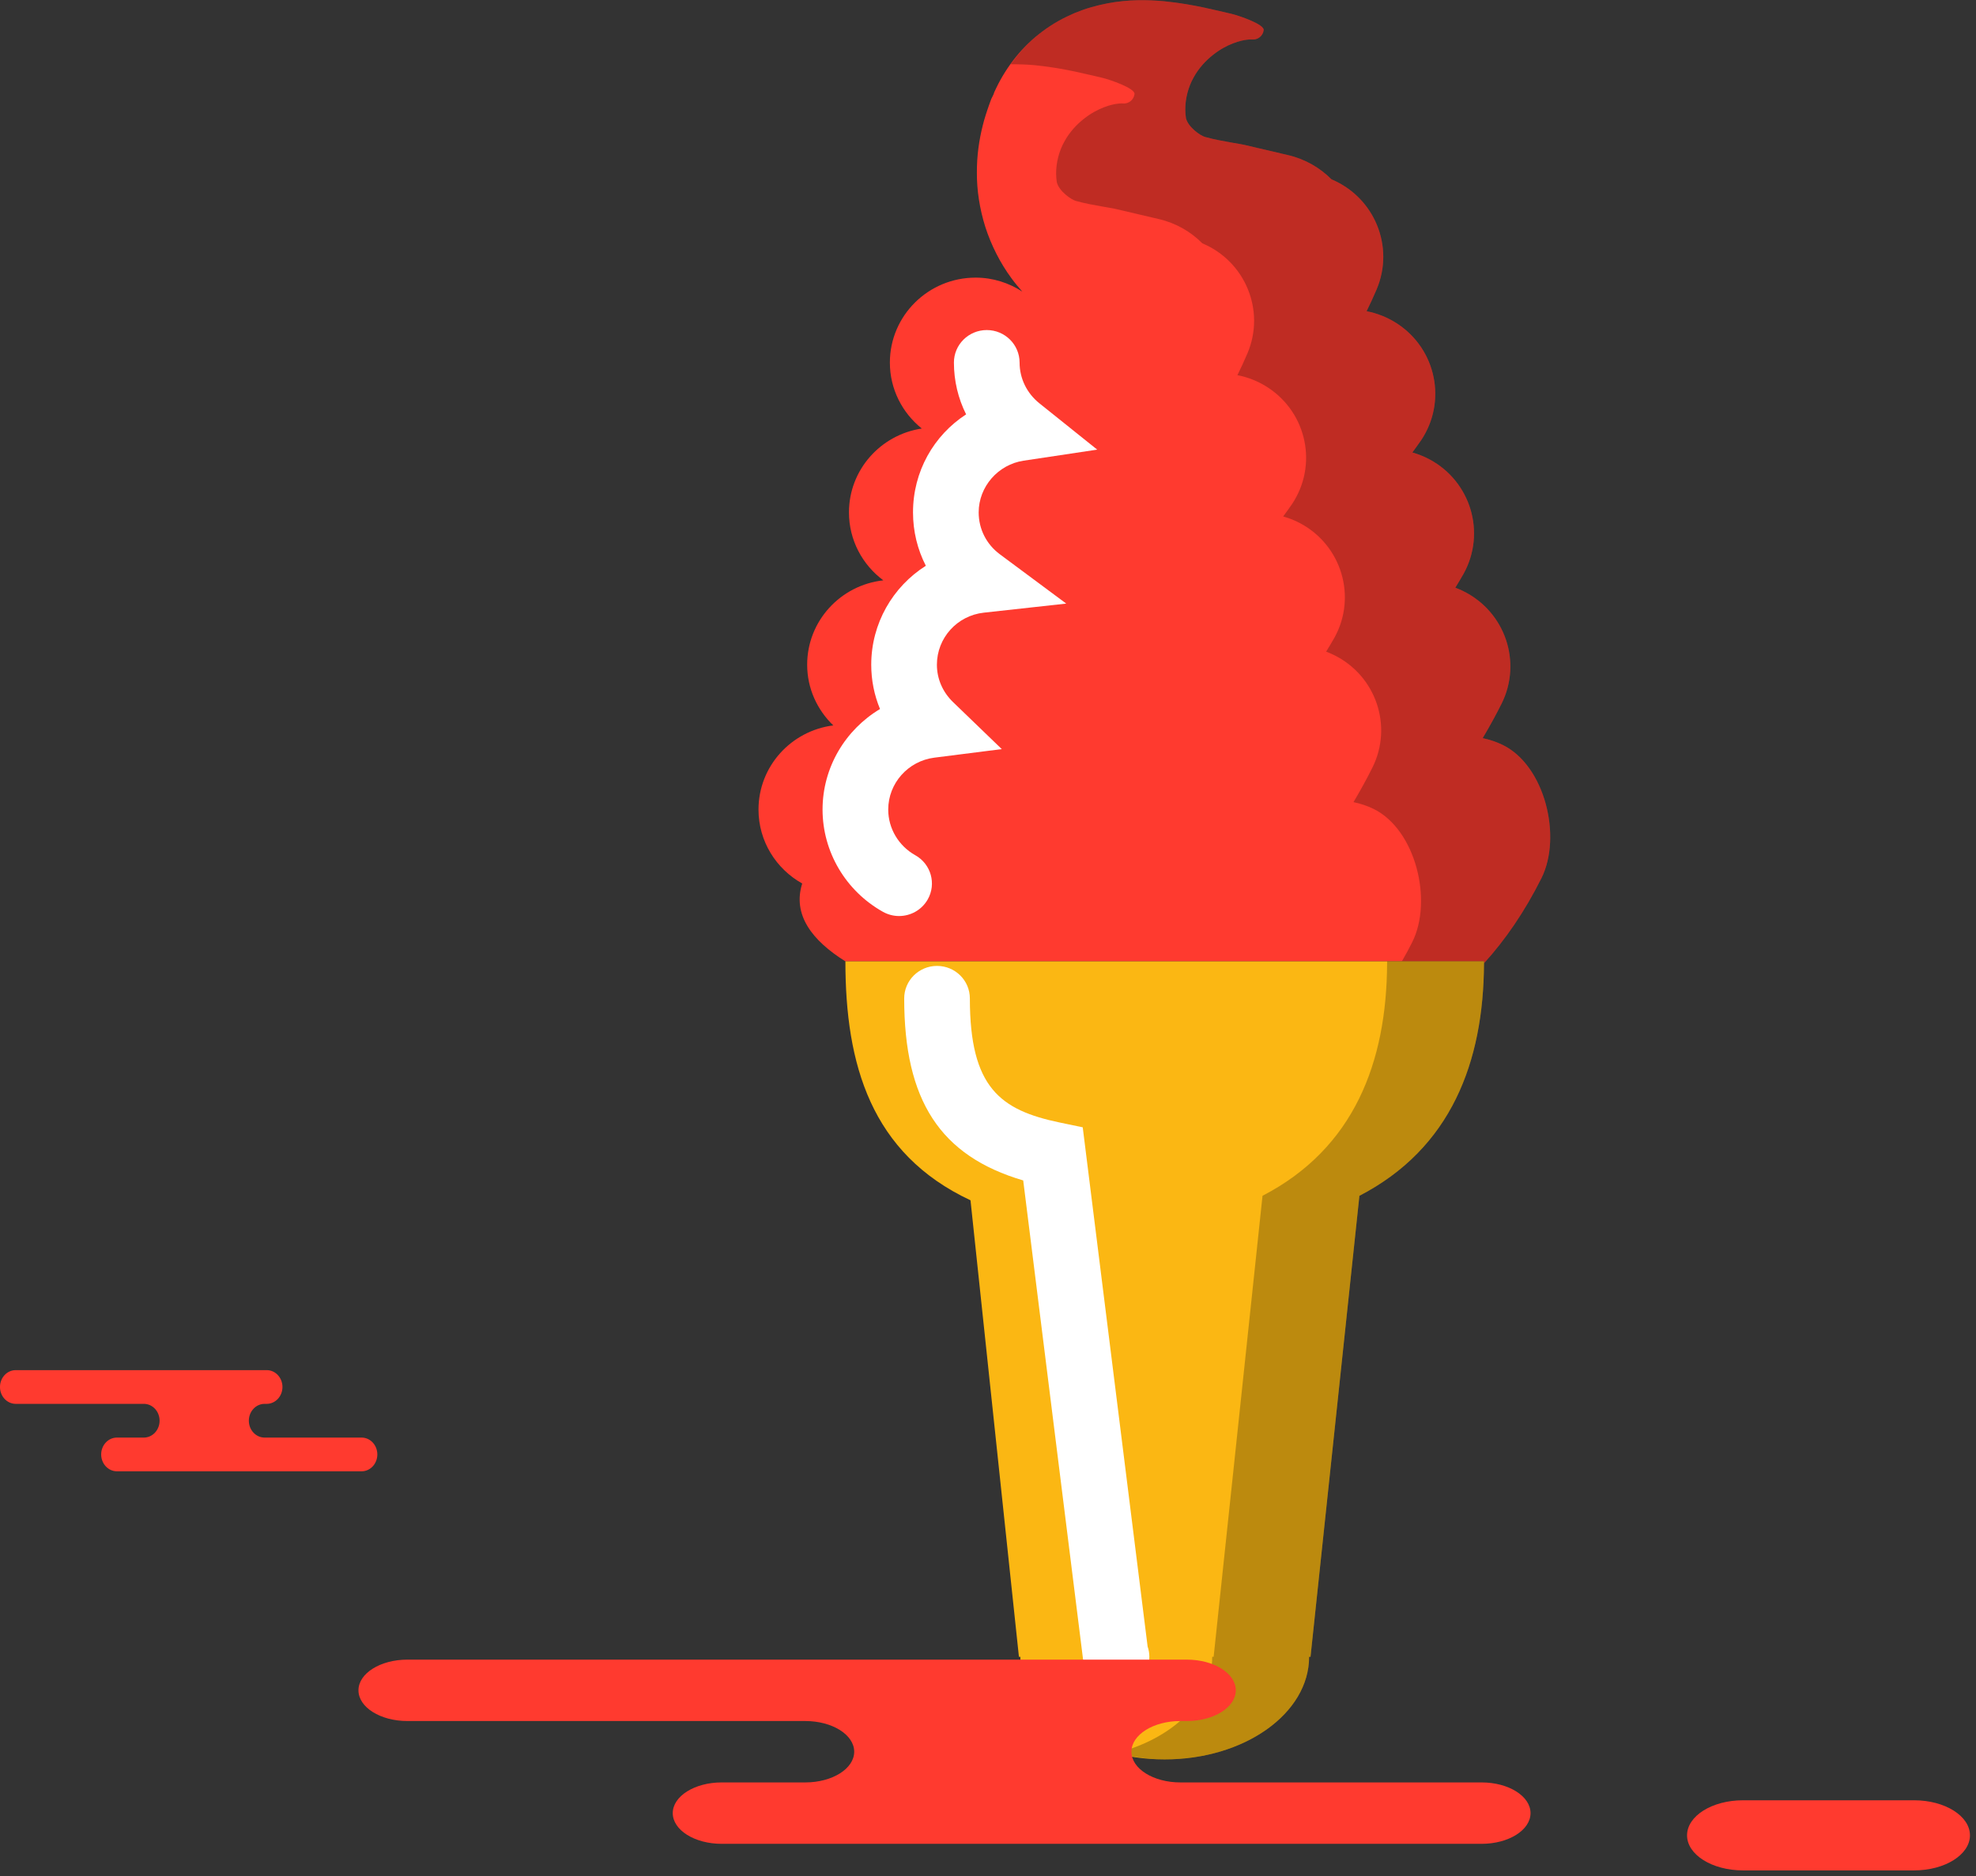 <svg xmlns="http://www.w3.org/2000/svg" xmlns:xlink="http://www.w3.org/1999/xlink" preserveAspectRatio="xMidYMid" width="219" height="208" viewBox="0 0 219 208">
  <rect x="0" y="0" width="219" height="208" fill="#333333" stroke="none"/>
  <defs>
    <style>

      .cls-3 {
        fill: #020403;
      }

      .cls-4 {
        fill: #ff3a2f;
      }

      .cls-5 {
        fill: #ffffff;
      }

      .cls-6 {
        fill: #020403;
        opacity: 0.25;
      }

      .cls-7 {
        fill: #fbb713;
      }
    </style>
  </defs>
  <g id="group-67svg">
    <path d="M98.736,39.109 C98.729,39.162 98.725,39.214 98.719,39.267 C98.805,39.319 98.898,39.358 98.982,39.413 C98.897,39.316 98.820,39.207 98.736,39.109 Z" id="path-1" class="cls-3" fill-rule="evenodd"/>
    <path d="M166.555,82.583 C165.830,82.228 165.080,81.986 164.324,81.826 C165.052,80.600 165.753,79.336 166.414,78.016 C168.722,73.400 166.816,67.806 162.159,65.521 C161.873,65.380 161.585,65.257 161.293,65.149 C161.604,64.623 161.929,64.117 162.226,63.575 C164.705,59.049 163.014,53.385 158.445,50.928 C157.825,50.595 157.184,50.344 156.531,50.159 C156.855,49.706 157.184,49.278 157.503,48.803 C160.376,44.513 159.192,38.726 154.862,35.880 C153.797,35.180 152.640,34.727 151.459,34.498 C151.840,33.725 152.212,32.923 152.569,32.085 C154.583,27.345 152.344,21.888 147.570,19.882 C146.295,18.600 144.659,17.639 142.761,17.196 C142.761,17.196 137.890,16.055 137.890,16.055 C137.890,16.055 137.750,16.022 137.513,15.981 C137.283,15.942 136.949,15.885 136.522,15.810 C136.113,15.741 135.637,15.652 135.131,15.553 C134.624,15.451 134.082,15.330 133.562,15.186 C133.046,15.047 131.677,14.100 131.440,13.096 C131.394,12.795 131.371,12.493 131.367,12.181 C131.354,10.957 131.686,9.666 132.270,8.620 C132.847,7.556 133.635,6.717 134.418,6.099 C135.201,5.474 135.985,5.062 136.645,4.810 C137.310,4.550 137.851,4.441 138.214,4.400 C138.580,4.356 138.756,4.379 138.741,4.376 C139.394,4.446 139.980,3.981 140.053,3.334 C140.127,2.687 137.287,1.722 136.483,1.534 C135.680,1.350 134.683,1.107 133.453,0.841 C132.247,0.587 130.817,0.320 129.086,0.146 C129.052,0.142 129.022,0.137 128.988,0.135 C127.225,-0.020 125.102,-0.079 122.746,0.370 C122.162,0.483 121.557,0.621 120.950,0.798 C120.337,0.968 119.735,1.193 119.117,1.438 C118.516,1.702 117.903,1.987 117.311,2.322 C117.018,2.488 116.720,2.663 116.438,2.851 C116.145,3.037 115.866,3.238 115.591,3.441 C113.351,5.084 111.572,7.347 110.420,9.742 C110.420,9.742 110.207,10.194 110.207,10.194 C110.207,10.194 110.194,10.224 110.194,10.224 C110.203,10.188 110.060,10.630 110.116,10.452 C110.116,10.452 110.101,10.488 110.101,10.488 C110.101,10.488 110.065,10.557 110.065,10.557 C110.065,10.557 109.997,10.697 109.997,10.697 C109.997,10.697 109.860,10.977 109.860,10.977 C109.860,10.977 109.630,11.605 109.630,11.605 C109.630,11.605 109.414,12.235 109.414,12.235 C109.414,12.235 109.235,12.785 109.235,12.785 C109.115,13.148 109.011,13.540 108.914,13.927 C108.521,15.488 108.255,17.247 108.268,19.154 C108.256,21.053 108.564,23.126 109.202,25.156 C109.855,27.183 110.853,29.156 112.101,30.848 C112.482,31.368 112.886,31.853 113.299,32.322 C111.808,31.358 110.043,30.776 108.130,30.776 C102.880,30.776 98.625,34.994 98.625,40.193 C98.625,43.152 100.011,45.778 102.162,47.505 C97.594,48.191 94.091,52.084 94.091,56.801 C94.091,59.882 95.587,62.614 97.900,64.333 C93.151,64.856 89.458,68.840 89.458,73.686 C89.458,76.331 90.579,78.704 92.352,80.415 C87.680,81.007 84.065,84.953 84.065,89.743 C84.065,93.265 86.020,96.324 88.909,97.940 C87.819,101.395 89.983,104.250 93.696,106.571 C93.696,106.571 129.086,106.571 129.086,106.571 C129.086,106.571 164.474,106.571 164.474,106.571 C164.474,106.642 164.471,106.713 164.471,106.783 C166.851,104.159 168.979,101.061 170.835,97.353 C173.144,92.738 171.215,84.872 166.555,82.583 Z" id="path-2" class="cls-4" fill-rule="evenodd"/>
    <path d="M99.643,101.546 C99.039,101.546 98.424,101.395 97.859,101.080 C93.730,98.771 91.164,94.426 91.164,89.743 C91.164,85.067 93.695,80.892 97.532,78.597 C96.892,77.057 96.559,75.397 96.559,73.687 C96.559,69.106 98.947,65.040 102.610,62.717 C101.686,60.916 101.189,58.902 101.189,56.801 C101.189,52.272 103.481,48.267 107.074,45.934 C106.193,44.172 105.723,42.216 105.723,40.193 C105.723,38.202 107.351,36.588 109.363,36.588 C111.373,36.588 113.001,38.202 113.001,40.193 C113.001,41.943 113.801,43.587 115.190,44.703 C115.190,44.703 121.604,49.843 121.604,49.843 C121.604,49.843 113.449,51.068 113.449,51.068 C110.609,51.494 108.467,53.959 108.467,56.801 C108.467,58.644 109.323,60.338 110.820,61.449 C110.820,61.449 118.172,66.910 118.172,66.910 C118.172,66.910 109.038,67.916 109.038,67.916 C106.072,68.242 103.837,70.723 103.837,73.687 C103.837,75.244 104.473,76.717 105.628,77.832 C105.628,77.832 111.028,83.041 111.028,83.041 C111.028,83.041 103.552,83.990 103.552,83.990 C100.638,84.360 98.442,86.832 98.442,89.743 C98.442,91.832 99.590,93.769 101.434,94.801 C103.186,95.779 103.805,97.979 102.816,99.713 C102.145,100.886 100.912,101.546 99.643,101.546 Z" id="path-3" class="cls-5" fill-rule="evenodd"/>
    <path d="M166.555,82.583 C165.830,82.228 165.080,81.986 164.324,81.826 C165.052,80.599 165.753,79.335 166.414,78.015 C168.722,73.400 166.816,67.805 162.159,65.521 C161.873,65.380 161.585,65.257 161.293,65.149 C161.604,64.623 161.929,64.117 162.226,63.575 C164.705,59.049 163.014,53.385 158.445,50.928 C157.825,50.595 157.184,50.344 156.531,50.159 C156.855,49.706 157.184,49.278 157.503,48.803 C160.376,44.513 159.192,38.726 154.862,35.880 C153.797,35.180 152.640,34.727 151.459,34.498 C151.840,33.725 152.212,32.923 152.569,32.084 C154.583,27.345 152.344,21.888 147.570,19.881 C146.295,18.600 144.659,17.639 142.761,17.196 C142.761,17.196 137.890,16.055 137.890,16.055 C137.890,16.055 137.750,16.022 137.513,15.981 C137.283,15.942 136.949,15.885 136.522,15.810 C136.113,15.740 135.637,15.652 135.131,15.553 C134.624,15.451 134.082,15.330 133.562,15.186 C133.046,15.047 131.677,14.100 131.440,13.096 C131.394,12.794 131.371,12.493 131.367,12.181 C131.354,10.957 131.686,9.666 132.270,8.619 C132.847,7.556 133.635,6.717 134.418,6.099 C135.201,5.473 135.985,5.062 136.645,4.810 C137.310,4.550 137.851,4.441 138.214,4.400 C138.580,4.356 138.756,4.379 138.741,4.376 C139.394,4.446 139.980,3.980 140.053,3.334 C140.127,2.687 137.287,1.722 136.483,1.534 C135.680,1.350 134.683,1.107 133.453,0.841 C132.247,0.587 130.817,0.320 129.086,0.146 C129.052,0.142 129.022,0.136 128.988,0.135 C127.225,-0.020 125.102,-0.079 122.746,0.370 C122.162,0.482 121.557,0.621 120.950,0.798 C120.337,0.968 119.735,1.193 119.117,1.438 C118.516,1.702 117.903,1.987 117.311,2.321 C117.018,2.488 116.720,2.663 116.438,2.851 C116.145,3.037 115.866,3.238 115.591,3.441 C114.196,4.463 113.008,5.741 112.011,7.126 C112.959,7.117 113.862,7.155 114.672,7.226 C114.705,7.228 114.735,7.233 114.770,7.237 C116.500,7.412 117.930,7.678 119.137,7.932 C120.367,8.198 121.363,8.441 122.166,8.625 C122.970,8.813 125.809,9.778 125.737,10.426 C125.663,11.071 125.078,11.538 124.424,11.468 C124.439,11.470 124.263,11.446 123.898,11.491 C123.536,11.532 122.993,11.641 122.328,11.901 C121.669,12.154 120.885,12.565 120.101,13.191 C119.317,13.810 118.530,14.648 117.954,15.711 C117.370,16.758 117.038,18.048 117.050,19.273 C117.055,19.584 117.078,19.886 117.124,20.188 C117.360,21.192 118.729,22.139 119.245,22.277 C119.766,22.422 120.306,22.541 120.813,22.644 C121.321,22.744 121.796,22.831 122.205,22.901 C122.631,22.976 122.966,23.034 123.196,23.073 C123.433,23.113 123.573,23.146 123.573,23.146 C123.573,23.146 128.444,24.288 128.444,24.288 C130.343,24.731 131.978,25.690 133.254,26.973 C138.027,28.980 140.266,34.437 138.252,39.175 C137.895,40.013 137.523,40.815 137.142,41.588 C138.324,41.818 139.480,42.271 140.544,42.972 C144.875,45.818 146.060,51.604 143.186,55.894 C142.867,56.370 142.538,56.797 142.214,57.250 C142.867,57.435 143.507,57.687 144.128,58.020 C148.697,60.477 150.389,66.140 147.909,70.666 C147.612,71.208 147.286,71.714 146.975,72.239 C147.268,72.349 147.556,72.472 147.842,72.612 C152.499,74.897 154.405,80.491 152.096,85.107 C151.435,86.428 150.735,87.691 150.007,88.919 C150.764,89.078 151.512,89.319 152.238,89.674 C156.898,91.964 158.827,99.829 156.517,104.444 C156.148,105.183 155.759,105.880 155.368,106.571 C155.368,106.571 164.474,106.571 164.474,106.571 C164.474,106.642 164.471,106.713 164.471,106.783 C166.851,104.159 168.979,101.061 170.835,97.352 C173.144,92.738 171.215,84.872 166.555,82.583 Z" id="path-4" class="cls-6" fill-rule="evenodd"/>
    <path d="M129.086,106.571 C129.086,106.571 93.696,106.571 93.696,106.571 C93.696,117.965 96.514,127.883 107.561,133.058 C107.561,133.058 112.928,183.662 112.928,183.662 C112.928,183.662 113.083,183.662 113.083,183.662 C113.083,189.945 120.247,195.038 129.086,195.038 C137.924,195.038 145.089,189.945 145.089,183.662 C145.089,183.662 145.245,183.662 145.245,183.662 C145.245,183.662 150.663,132.558 150.663,132.558 C160.823,127.295 164.426,117.728 164.471,106.783 C164.471,106.713 164.474,106.642 164.474,106.571 C164.474,106.571 129.086,106.571 129.086,106.571 Z" id="path-5" class="cls-7" fill-rule="evenodd"/>
    <path d="M123.822,187.268 C123.822,187.268 120.606,187.268 120.606,187.268 C120.606,187.268 120.055,184.106 120.055,184.106 C120.055,184.106 113.403,130.856 113.403,130.856 C104.188,128.144 100.212,121.973 100.212,110.681 C100.212,108.690 101.840,107.076 103.851,107.076 C105.862,107.076 107.490,108.690 107.490,110.681 C107.490,120.553 110.848,123.059 117.458,124.438 C117.458,124.438 119.999,124.967 119.999,124.967 C119.999,124.967 127.191,182.528 127.191,182.528 C127.315,182.884 127.383,183.266 127.383,183.663 C127.383,185.654 125.833,187.268 123.822,187.268 Z" id="path-6" class="cls-5" fill-rule="evenodd"/>
    <path d="M153.738,106.571 C153.738,106.642 153.733,106.713 153.733,106.783 C153.688,117.728 150.085,127.295 139.925,132.558 C139.925,132.558 134.508,183.662 134.508,183.662 C134.508,183.662 134.351,183.662 134.351,183.662 C134.351,188.599 129.900,192.761 123.717,194.334 C125.403,194.762 127.193,195.038 129.086,195.038 C137.924,195.038 145.089,189.945 145.089,183.662 C145.089,183.662 145.245,183.662 145.245,183.662 C145.245,183.662 150.663,132.558 150.663,132.558 C160.823,127.295 164.426,117.728 164.471,106.783 C164.471,106.713 164.474,106.642 164.474,106.571 C164.474,106.571 153.738,106.571 153.738,106.571 Z" id="path-7" class="cls-6" fill-rule="evenodd"/>
    <path d="M116.011,183.977 C116.011,183.977 131.542,183.977 131.542,183.977 C134.537,183.977 136.964,185.500 136.964,187.379 C136.964,189.259 134.537,190.783 131.542,190.783 C131.542,190.783 130.818,190.783 130.818,190.783 C127.824,190.783 125.397,192.306 125.397,194.187 C125.397,196.065 127.824,197.589 130.818,197.589 C130.818,197.589 164.207,197.589 164.207,197.589 C167.201,197.589 169.629,199.113 169.629,200.993 C169.629,202.873 167.201,204.396 164.207,204.396 C164.207,204.396 124.083,204.396 124.083,204.396 C124.083,204.396 79.983,204.396 79.983,204.396 C76.989,204.396 74.561,202.873 74.561,200.993 C74.561,199.113 76.989,197.589 79.983,197.589 C79.983,197.589 89.250,197.589 89.250,197.589 C92.244,197.589 94.671,196.065 94.671,194.187 C94.671,192.306 92.244,190.783 89.250,190.783 C89.250,190.783 45.150,190.783 45.150,190.783 C42.155,190.783 39.728,189.259 39.728,187.379 C39.728,185.500 42.155,183.977 45.150,183.977 C45.150,183.977 55.573,183.977 55.573,183.977 C55.573,183.977 116.011,183.977 116.011,183.977 Z" id="path-8" class="cls-4" fill-rule="evenodd"/>
    <path d="M24.558,151.884 C24.558,151.884 29.558,151.884 29.558,151.884 C30.522,151.884 31.305,152.722 31.305,153.753 C31.305,154.785 30.522,155.623 29.558,155.623 C29.558,155.623 29.326,155.623 29.326,155.623 C28.362,155.623 27.580,156.459 27.580,157.491 C27.580,158.524 28.362,159.362 29.326,159.362 C29.326,159.362 40.075,159.362 40.075,159.362 C41.040,159.362 41.820,160.199 41.820,161.231 C41.820,162.264 41.040,163.100 40.075,163.100 C40.075,163.100 27.157,163.100 27.157,163.100 C27.157,163.100 12.959,163.100 12.959,163.100 C11.995,163.100 11.213,162.264 11.213,161.231 C11.213,160.199 11.995,159.362 12.959,159.362 C12.959,159.362 15.942,159.362 15.942,159.362 C16.906,159.362 17.687,158.524 17.687,157.491 C17.687,156.459 16.906,155.623 15.942,155.623 C15.942,155.623 1.744,155.623 1.744,155.623 C0.779,155.623 -0.002,154.785 -0.002,153.753 C-0.002,152.722 0.779,151.884 1.744,151.884 C1.744,151.884 5.099,151.884 5.099,151.884 C5.099,151.884 24.558,151.884 24.558,151.884 Z" id="path-9" class="cls-4" fill-rule="evenodd"/>
    <path d="M212.140,207.341 C215.558,207.341 218.330,205.600 218.330,203.455 C218.330,201.308 215.558,199.569 212.140,199.569 C212.140,199.569 193.169,199.569 193.169,199.569 C189.749,199.569 186.976,201.308 186.976,203.455 C186.976,205.600 189.749,207.341 193.169,207.341 C193.169,207.341 212.140,207.341 212.140,207.341 Z" id="path-10" class="cls-4" fill-rule="evenodd"/>
  </g>
</svg>
